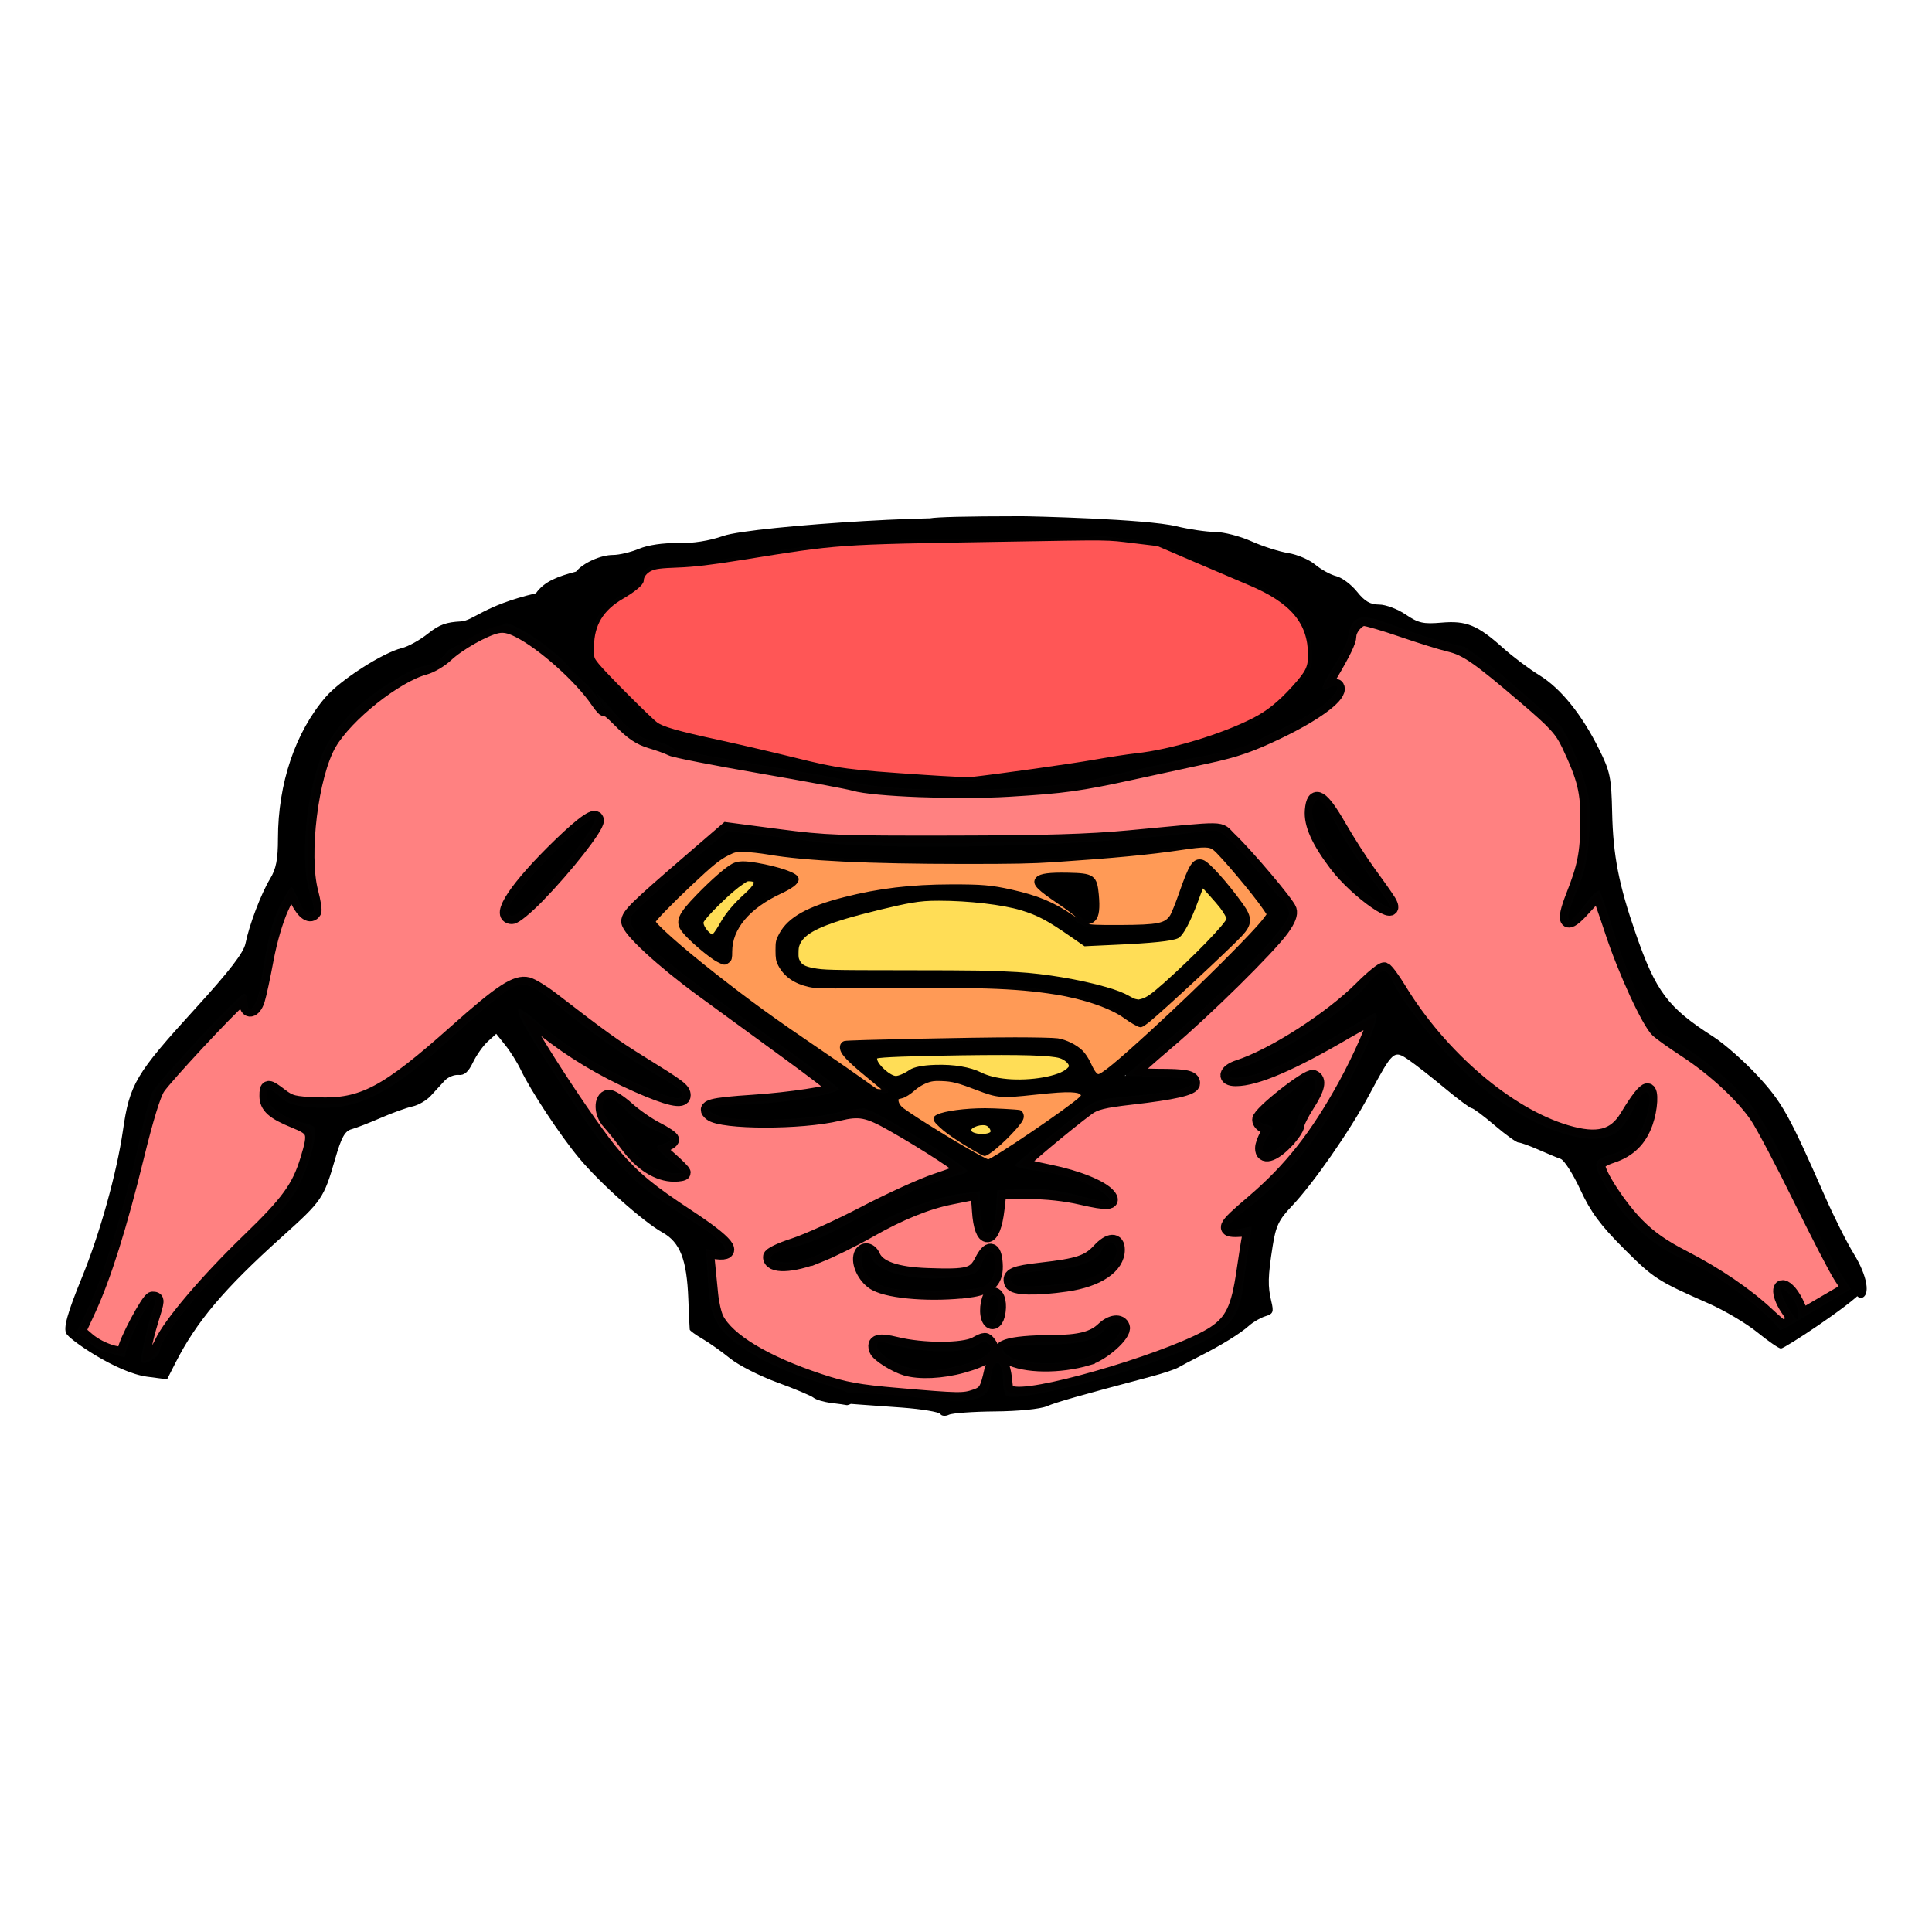 <?xml version="1.0" encoding="UTF-8" standalone="no"?>
<svg
   xmlns:dc="http://purl.org/dc/elements/1.1/"
   xmlns:cc="http://creativecommons.org/ns#"
   xmlns:rdf="http://www.w3.org/1999/02/22-rdf-syntax-ns#"
   xmlns:svg="http://www.w3.org/2000/svg"
   xmlns="http://www.w3.org/2000/svg"
   xmlns:sodipodi="http://sodipodi.sourceforge.net/DTD/sodipodi-0.dtd"
   xmlns:inkscape="http://www.inkscape.org/namespaces/inkscape"
   cursor="default"
   viewBox="0 0 256 256"
   version="1.1"
   id="svg24"
   sodipodi:docname="super_tshirt.svg"
   inkscape:version="0.92.3 (2405546, 2018-03-11)">
  <defs
     id="defs28">
    <inkscape:path-effect
       effect="bspline"
       id="path-effect873"
       is_visible="true"
       weight="33.333"
       steps="2"
       helper_size="0"
       apply_no_weight="true"
       apply_with_weight="true"
       only_selected="false" />
    <inkscape:path-effect
       effect="bspline"
       id="path-effect873-3"
       is_visible="true"
       weight="33.333"
       steps="2"
       helper_size="0"
       apply_no_weight="true"
       apply_with_weight="true"
       only_selected="false" />
  </defs>
  <sodipodi:namedview
     pagecolor="#ffffff"
     bordercolor="#666666"
     borderopacity="1"
     objecttolerance="10"
     gridtolerance="10"
     guidetolerance="10"
     inkscape:pageopacity="0"
     inkscape:pageshadow="2"
     inkscape:window-width="1920"
     inkscape:window-height="1001"
     id="namedview26"
     showgrid="false"
     inkscape:zoom="2.6074563"
     inkscape:cx="57.383735"
     inkscape:cy="143.09693"
     inkscape:window-x="-9"
     inkscape:window-y="-9"
     inkscape:window-maximized="1"
     inkscape:current-layer="svg24" />
  <path
     style="fill:#000000;stroke-width:0.506"
     d="m 124.6,187.366 c -0.168,-0.271 -2.462,-0.655 -5.1,-0.852 -2.637,-0.198 -8.945,-0.614 -9.218,-0.71 -4.289,-1.504 4.789,-1.467 11.643,-0.592 8.532,1.089 9.152,-0.22 9.354,-2.624 0.224,-2.676 1.613,-2.575 1.613,0.117 0,1.096 0.212,2.123 0.471,2.284 1.175,0.726 12.618,-1.965 20.12,-4.731 8.879,-3.274 10.62,-4.816 11.271,-9.978 0.241,-1.908 0.593,-4.436 0.783,-5.618 l 0.345,-2.149 -1.581,0.316 c -2.357,0.471 -1.97,-0.502 1.102,-2.772 3.176,-2.346 6.773,-6.246 9.6,-10.406 4.198,-6.178 8.765,-16.126 7.054,-15.365 -0.209,0.093 -2.952,1.711 -6.097,3.595 -5.134,3.077 -9.747,4.915 -12.336,4.915 -1.378,0 -1.079,-0.858 0.431,-1.237 4.655,-1.168 14.337,-7.46 17.146,-11.142 1.564,-2.051 2.588,-2.254 3.225,-0.639 1.032,2.617 6.129,9.058 10.006,12.647 7.106,6.578 16.032,10.086 19.642,7.721 0.724,-0.475 1.762,-1.868 2.305,-3.095 1.623,-3.668 3.002,-2.711 1.685,1.17 -1.06,3.125 -1.854,3.949 -4.574,4.752 -2.481,0.733 -2.539,1.129 -0.643,4.431 2.777,4.837 6.475,8.061 11.579,10.095 2.906,1.158 10.241,6.799 11.384,8.723 0.278,0.327 6.999,-4.174 10.103,-5.744 1.436,-0.726 1.512,-0.132 0.87,0.613 -1.606,1.866 -10.294,7.588 -10.796,7.599 -0.266,0.006 -1.674,-0.967 -3.13,-2.149 -1.456,-1.182 -4.353,-2.901 -6.439,-3.819 -6.813,-3.002 -7.287,-3.31 -11.297,-7.319 -3.059,-3.059 -4.366,-4.832 -5.715,-7.752 -0.962,-2.082 -2.135,-3.921 -2.606,-4.087 -0.471,-0.165 -1.812,-0.722 -2.978,-1.237 -1.166,-0.515 -2.342,-0.937 -2.613,-0.937 -0.271,0 -1.691,-1.024 -3.157,-2.275 -1.466,-1.251 -2.838,-2.275 -3.048,-2.275 -0.211,0 -1.816,-1.194 -3.566,-2.654 -1.751,-1.46 -3.906,-3.147 -4.789,-3.749 -1.962,-1.338 -2.065,-1.246 -5.22,4.634 -2.578,4.805 -7.446,11.8 -10.272,14.762 -1.708,1.79 -2.104,2.622 -2.527,5.308 -0.628,3.993 -0.659,5.303 -0.171,7.312 0.339,1.398 0.241,1.644 -0.78,1.954 -0.642,0.195 -1.623,0.762 -2.179,1.26 -1.165,1.043 -3.668,2.587 -6.572,4.055 -1.112,0.562 -2.364,1.224 -2.781,1.47 -0.417,0.247 -2.01,0.781 -3.539,1.188 -9.798,2.605 -12.571,3.395 -13.911,3.962 -0.865,0.366 -3.773,0.656 -6.817,0.68 -2.92,0.023 -5.684,0.221 -6.142,0.44 -0.46,0.22 -0.97,0.177 -1.138,-0.095 z m -14.457,-1.468 c -0.972,-0.117 -2.027,-0.429 -2.344,-0.692 -0.317,-0.263 -2.478,-1.172 -4.801,-2.02 -2.323,-0.848 -5.136,-2.28 -6.25,-3.183 -1.114,-0.903 -2.766,-2.072 -3.669,-2.597 -0.904,-0.526 -1.662,-1.077 -1.686,-1.226 -0.024,-0.149 -0.108,-1.976 -0.187,-4.062 -0.199,-5.221 -1.083,-7.499 -3.419,-8.806 -2.6,-1.456 -8.32,-6.561 -11.089,-9.899 -2.514,-3.03 -6.344,-8.831 -7.679,-11.632 -0.463,-0.971 -1.387,-2.447 -2.054,-3.28 l -1.212,-1.514 -1.116,1.008 c -0.614,0.555 -1.499,1.805 -1.966,2.778 -0.61,1.269 -1.147,1.739 -1.898,1.661 -0.576,-0.059 -1.41,0.282 -1.852,0.758 -0.442,0.477 -1.264,1.373 -1.826,1.991 -0.562,0.619 -1.653,1.258 -2.425,1.422 -0.772,0.163 -2.654,0.841 -4.184,1.506 -1.529,0.665 -3.287,1.347 -3.906,1.516 -0.885,0.241 -1.349,1.083 -2.172,3.942 -1.502,5.213 -1.713,5.522 -7.042,10.313 -7.681,6.904 -11.334,11.229 -14.126,16.72 l -1.1,2.164 -2.636,-0.344 c -4.066,-0.531 -10.479,-5.029 -10.706,-5.721 -0.098,-0.298 0.233,-0.799 1.82,0.27 0.91,0.613 2.442,2.09 3.071,2.176 1.913,0.262 2.926,1.059 2.926,0.394 0,-1.179 3.076,-7.422 3.657,-7.422 0.273,0 0.359,0.358 0.191,0.795 -0.822,2.142 -1.991,7.297 -1.717,7.571 0.469,0.469 2.42,-0.723 2.42,-1.479 0,-1.932 7.235,-10.472 13.409,-15.827 1.662,-1.441 3.74,-3.83 4.619,-5.308 1.517,-2.553 2.989,-7.624 2.461,-8.479 -0.135,-0.219 -0.952,-0.539 -1.816,-0.712 -2.15,-0.43 -4.518,-2.207 -4.518,-3.39 0,-1.263 0.421,-1.232 1.88,0.138 0.898,0.843 1.971,1.165 4.41,1.32 5.981,0.381 10.235,-1.837 18.93,-9.87 3.072,-2.838 6.276,-5.517 7.119,-5.953 1.875,-0.97 3.044,-0.48 7.079,2.964 3.14,2.68 8.741,6.558 12.781,8.85 2.761,1.566 3.382,2.243 2.528,2.752 -0.684,0.408 -7.52,-2.513 -11.775,-5.03 -2.293,-1.357 -5.251,-3.434 -6.572,-4.615 -4.246,-3.797 -4.103,-2.667 0.586,4.634 5.743,8.942 6.834,10.479 9.75,13.731 2.602,2.903 4.076,4.034 11.044,8.48 3.022,1.928 3.965,3.646 1.688,3.074 l -1.219,-0.306 0.254,4.214 c 0.209,3.474 0.49,4.563 1.598,6.2 1.676,2.475 6.776,5.353 12.72,7.177 4.834,1.484 5.989,2.135 4.953,2.792 -0.361,0.229 -0.77,0.383 -0.909,0.343 -0.139,-0.04 -1.048,-0.169 -2.02,-0.286 z m 10.351,-4.645 c -2.079,-0.499 -4.287,-2.01 -4.287,-2.933 0,-0.554 0.307,-0.664 1.138,-0.408 4.682,1.447 10.711,1.557 12.316,0.225 0.567,-0.47 0.886,-0.477 1.334,-0.029 0.946,0.946 -0.595,2.061 -3.962,2.865 -3.284,0.784 -4.261,0.826 -6.538,0.28 z m 14.925,-0.911 c -1.392,-0.256 -2.528,-1.026 -2.528,-1.714 0,-0.244 2.106,-0.444 4.68,-0.444 5.38,0 7.793,-0.549 8.814,-2.006 0.396,-0.565 1.048,-1.027 1.449,-1.027 1.178,0 0.84,1.484 -0.684,3.008 -2.041,2.041 -7.24,3.009 -11.731,2.183 z m 102.043,-6.259 c -0.561,-0.765 -1.157,-1.923 -1.324,-2.574 -0.298,-1.161 -0.284,-1.166 0.724,-0.254 0.94,0.851 1.434,2.123 1.434,2.79 0,0.703 0.092,1.301 -0.834,0.038 z M 8.795,176.699 c -0.43,-0.696 0.127,-2.71 2.041,-7.38 2.381,-5.809 4.633,-13.87 5.449,-19.5 0.897,-6.192 1.665,-7.487 9.606,-16.195 4.495,-4.929 6.386,-7.38 6.634,-8.595 0.512,-2.517 2.084,-6.65 3.266,-8.588 0.794,-1.302 1.04,-2.564 1.041,-5.337 0.004,-7.274 2.3,-14.086 6.317,-18.74 1.967,-2.279 7.579,-5.883 10.116,-6.496 0.834,-0.202 2.393,-1.068 3.463,-1.926 1.518,-1.216 2.467,-1.497 4.297,-1.598 1.756,-0.097 2.934,-2.06 9.986,-3.733 1.144,-1.623 2.99,-2.252 5.311,-2.868 0.974,-1.173 3.278,-2.209 4.914,-2.209 0.814,0 2.361,-0.369 3.438,-0.819 1.186,-0.496 3.202,-0.793 5.113,-0.752 2.02,0.043 4.196,-0.299 6.049,-0.95 3.854,-1.354 34.583,-3.295 34.378,-1.845 42.031,3.111 -12.068,1.753 -20.074,2.759 -8.109,1.019 -18.089,3.053 -20.401,2.836 -3.056,-0.288 -4.877,0.506 -4.877,2.126 0,0.368 -0.881,1.119 -1.959,1.669 -3.661,1.868 -5.148,4.635 -4.636,8.627 0.123,0.962 7.439,8.447 9.123,9.334 0.695,0.366 3.198,1.052 5.561,1.524 2.363,0.472 6.004,1.278 8.089,1.79 2.085,0.512 6.155,1.509 9.043,2.216 2.888,0.707 23.349,1.645 23.496,1.792 2.236,1.089 -16.457,1.262 -21.67,-0.476 -1.084,-0.361 -4.866,-0.951 -8.342,-1.527 -3.476,-0.576 -9.846,-1.703 -14.156,-2.505 -1.208,-1.184 -3.501,-1.073 -4.588,-1.765 -2.067,-1.314 -3.018,-2.772 -4.536,-4.421 -19.285,-20.947 -18.701,-5.557 -23.649,-4.95 -1.845,-0.003 -7.721,3.703 -10.381,6.547 -1.33,1.421 -2.853,3.568 -3.384,4.771 -2.315,5.234 -3.219,14.828 -1.78,18.905 0.396,1.122 0.585,2.174 0.421,2.339 -0.654,0.654 -1.227,0.217 -1.932,-1.471 -0.407,-0.973 -0.846,-1.769 -0.977,-1.769 -0.131,0 -0.792,1.095 -1.471,2.433 -1.137,2.243 -1.61,4.17 -2.685,10.926 -0.394,2.48 -1.66,3.889 -1.66,1.849 0,-0.579 -0.202,-1.053 -0.449,-1.053 -0.592,0 -11.362,11.554 -12.13,13.013 -0.328,0.623 -1.022,3.125 -1.542,5.561 -1.786,8.361 -4.742,18.052 -6.584,22.179 -1.859,4.165 -2.465,5.309 -3.29,4.273 z M 80.148,94.089 c 0.163,-0.163 -0.83,-1.612 -2.207,-3.221 -10.735,-9.505 -2.196,-12.346 -18.852,-4.602 11.802,-15.223 20.668,7.55 21.059,7.824 z M 130.869,173.424 c 0,-1.306 0.221,-1.812 0.79,-1.812 0.584,0 0.749,0.419 0.632,1.604 -0.229,2.318 -1.422,2.492 -1.422,0.207 z m 111.854,-6.722 c -1.706,-2.999 -4.043,-7.614 -5.194,-10.256 -3.681,-8.451 -5.968,-11.547 -11.751,-15.909 -2.329,-1.756 -4.672,-3.275 -5.208,-3.374 -1.316,-0.244 -4.811,-7.352 -6.786,-13.799 -0.846,-2.763 -1.668,-5.152 -1.825,-5.308 -0.158,-0.157 -0.734,0.284 -1.281,0.979 -2.408,3.059 -2.633,3.265 -2.853,2.604 -0.119,-0.358 0.391,-2.005 1.134,-3.661 0.996,-2.219 1.425,-4.171 1.631,-7.423 0.246,-3.874 0.119,-4.891 -1.045,-8.341 -0.729,-2.161 -1.929,-4.841 -2.666,-5.956 -5.479,-4.622 -7.891,-7.235 -12.814,-10.557 -10.624,-2.159 -14.484,-6.74 -15.434,-1.424 -0.121,2.095 -5.194,8.22 -2.722,6.928 1.689,-0.904 1.777,-0.096 0.173,1.581 -0.814,0.851 -3.186,2.336 -5.272,3.3 -2.085,0.964 -4.403,2.09 -5.151,2.503 -0.748,0.413 -3.933,1.205 -7.078,1.761 -3.145,0.556 -9.084,1.838 -13.197,2.85 -5.288,1.3 -20.148,1.73 -20.529,1.349 -0.918,-0.918 14.176,-2.186 19.245,-3.232 2.595,-0.535 5.287,-0.974 5.982,-0.974 2.494,-3.1e-4 8.93,-1.672 13.397,-3.48 3.82,-1.546 5.016,-2.327 7.457,-4.867 2.417,-2.515 2.906,-3.325 2.904,-4.803 -0.008,-5.018 -2.351,-7.807 -8.679,-10.334 -2.037,-0.814 -4.842,-1.983 -6.232,-2.598 -1.39,-0.616 -3.722,-1.627 -5.182,-2.248 -0.845,-0.359 -4.865,-0.522 -8.841,-1.178 -4.769,-0.786 -40.275,-2.412 -9.537,-2.434 1.145,-8.41e-4 16.484,0.357 20.527,1.333 1.668,0.403 3.973,0.741 5.121,0.75 1.148,0.01 3.309,0.566 4.803,1.237 1.493,0.67 3.69,1.374 4.881,1.564 1.191,0.19 2.799,0.878 3.573,1.529 0.774,0.651 2.03,1.34 2.791,1.531 0.761,0.191 1.997,1.116 2.747,2.055 1.023,1.282 1.755,1.708 2.935,1.708 0.865,8e-6 2.447,0.593 3.515,1.318 1.675,1.137 2.328,1.285 4.747,1.076 3.295,-0.285 4.776,0.326 8.159,3.36 1.276,1.145 3.432,2.765 4.79,3.599 2.852,1.752 5.628,5.189 7.931,9.822 1.462,2.939 1.627,3.742 1.729,8.404 0.124,5.664 0.879,9.54 3.111,15.983 2.678,7.73 4.261,9.838 10.275,13.685 1.492,0.954 4.16,3.309 5.93,5.232 3.226,3.507 4.125,5.12 8.89,15.96 1.18,2.684 2.89,6.09 3.8,7.569 1.823,2.962 2.27,5.614 0.991,5.878 -0.543,0.112 -1.752,-1.532 -3.89,-5.29 z m -125.179,3.885 c -2.114,-0.633 -3.358,-1.968 -3.358,-3.603 0,-1.655 0.79,-1.921 1.264,-0.427 0.634,1.999 5.381,3.236 10.486,2.733 3.433,-0.338 3.547,-0.395 4.265,-2.113 0.892,-2.134 1.833,-1.574 1.59,0.946 -0.116,1.208 -0.527,1.879 -1.427,2.332 -1.44,0.725 -10.529,0.818 -12.82,0.131 z m 16.991,-0.29 c -0.348,-0.157 -0.632,-0.575 -0.632,-0.929 0,-0.44 1.238,-0.739 3.918,-0.944 5.047,-0.386 7.467,-1.186 8.155,-2.695 0.627,-1.376 1.472,-1.551 1.915,-0.396 0.459,1.195 -1.397,3.327 -3.541,4.069 -2.103,0.728 -8.827,1.341 -9.815,0.895 z m -31.374,-3.11 c -1.987,-0.345 -0.916,-1.361 2.065,-1.958 1.758,-0.352 4.636,-1.615 7.544,-3.311 5.024,-2.93 9.863,-5.079 13.549,-6.016 2.162,-0.55 2.225,-0.615 1.264,-1.322 -3.576,-2.628 -12.245,-7.739 -13.113,-7.732 -0.573,0.005 -2.635,0.357 -4.581,0.784 -3.987,0.873 -12.559,1.018 -14.588,0.247 -2.564,-0.975 -1.425,-1.545 3.086,-1.544 4.47,3.9e-4 12.765,-1.328 12.765,-2.043 0,-0.213 -4.721,-3.744 -10.49,-7.846 -14.631,-10.402 -17.941,-13.35 -16.957,-15.108 0.221,-0.394 3.165,-3.079 6.544,-5.965 l 6.143,-5.248 3.21,0.363 c 1.765,0.2 5.485,0.665 8.265,1.033 10.112,1.34 38.367,0.579 51.607,-1.389 1.969,-0.293 2.17,-0.193 4.456,2.222 1.317,1.391 2.938,3.266 3.603,4.168 0.665,0.901 1.674,2.072 2.242,2.602 0.568,0.529 1.033,1.399 1.033,1.933 0,1.7 -8.585,10.545 -17.076,17.594 l -4.69,3.894 4.599,0.146 c 3.27,0.104 4.542,0.319 4.4,0.745 -0.26,0.779 -2.572,1.282 -8.32,1.812 -4.405,0.406 -4.784,0.536 -7.003,2.402 -1.29,1.085 -3.631,2.964 -5.201,4.175 -1.571,1.211 -2.921,2.373 -3,2.582 -0.08,0.209 1.172,0.531 2.781,0.716 3.584,0.411 7.058,1.532 8.732,2.818 1.926,1.48 1.053,1.625 -3.003,0.501 -2.523,-0.699 -4.842,-0.978 -7.295,-0.878 l -3.597,0.147 -0.157,2.528 c -0.276,4.456 -2.095,4.291 -2.111,-0.192 l -0.008,-2.214 -2.581,0.342 c -3.127,0.415 -8.637,2.427 -11.11,4.057 -2.891,1.906 -8.672,4.661 -10.323,4.921 -0.834,0.131 -2.042,0.147 -2.683,0.035 z m 34.265,-17.386 c 3.345,-2.264 6.083,-4.319 6.083,-4.566 0,-0.879 -1.473,-0.984 -6.293,-0.446 -4.726,0.527 -4.99,0.502 -8.198,-0.782 -3.751,-1.5 -6.177,-1.414 -7.985,0.285 -0.604,0.567 -1.367,1.031 -1.697,1.031 -0.688,0 -0.756,0.487 -0.193,1.374 0.404,0.635 11.191,7.214 11.837,7.218 0.2,0.002 3.1,-1.85 6.446,-4.114 z m -10.531,1.049 c -1.741,-1.131 -3.076,-2.325 -2.967,-2.654 0.232,-0.7 5.032,-1.309 8.392,-1.066 1.287,0.093 2.511,0.18 2.72,0.192 0.209,0.012 0.379,0.335 0.379,0.716 0,0.721 -4.212,4.867 -4.944,4.867 -0.229,0 -1.84,-0.925 -3.581,-2.056 z m 4.48,-0.947 c 0,-0.262 -0.23,-0.618 -0.51,-0.791 -0.715,-0.442 -2.6,0.227 -2.248,0.798 0.38,0.615 2.758,0.609 2.758,-0.007 z m -13.65,-5.264 c 0,-0.098 -1.365,-1.251 -3.033,-2.561 -3.019,-2.372 -3.834,-3.828 -2.149,-3.838 0.487,-0.003 6.914,-0.136 14.282,-0.296 12.597,-0.273 13.503,-0.232 15.167,0.686 1.135,0.626 1.943,1.548 2.253,2.571 0.308,1.015 0.813,1.595 1.389,1.595 1.387,0 22.647,-20.321 22.647,-21.647 0,-0.53 -5.632,-7.476 -7.084,-8.738 -0.745,-0.647 -1.422,-0.725 -3.37,-0.387 -4.399,0.764 -11.393,1.42 -20.385,1.913 -9.397,0.514 -29.905,-0.055 -34.85,-0.967 -5.719,-1.055 -5.914,-0.985 -11.317,4.086 -2.692,2.526 -4.894,4.786 -4.894,5.023 0,1.034 11.886,10.502 19.977,15.913 4.862,3.251 8.967,6.118 9.122,6.37 0.264,0.427 2.246,0.673 2.246,0.28 z m 31.792,-9.846 c -4.545,-3.482 -14.385,-4.81 -31.792,-4.29 -8.324,0.249 -10.153,0.17 -11.753,-0.506 -3.705,-1.565 -3.895,-5.918 -0.36,-8.257 5.281,-3.495 20.513,-5.355 28.36,-3.464 4.055,0.977 5.918,1.786 8.321,3.612 1.386,1.054 2.076,1.183 6.067,1.139 6.787,-0.076 6.822,-0.095 8.263,-4.512 1.825,-5.595 2.128,-5.608 6.382,-0.27 3.078,3.862 3.078,3.866 -0.385,7.143 -7.191,6.807 -11.101,10.327 -11.473,10.327 -0.233,0 -0.966,-0.416 -1.629,-0.924 z m 4.036,-3.688 c 4.072,-3.5 9.167,-8.705 9.167,-9.364 0,-0.385 -0.768,-1.538 -1.706,-2.562 l -1.706,-1.862 -1.151,3.156 c -0.633,1.736 -1.593,3.393 -2.135,3.682 -0.541,0.29 -3.521,0.638 -6.623,0.775 l -5.639,0.248 -2.99,-2.072 c -3.682,-2.552 -6.662,-3.421 -13.188,-3.846 -4.255,-0.277 -5.816,-0.15 -9.858,0.804 -9.556,2.254 -12.133,3.551 -12.133,6.107 0,2.544 1.045,2.736 13.909,2.564 6.399,-0.086 14.134,0.096 17.189,0.403 5.252,0.528 11.211,1.93 12.885,3.031 1.239,0.815 2.041,0.6 3.978,-1.064 z m -60.417,-5.538 c -3.863,-3.31 -3.86,-3.398 0.246,-7.504 2.399,-2.399 3.961,-3.573 4.735,-3.558 2.318,0.044 7.152,1.285 7.352,1.887 0.116,0.348 -0.753,1.03 -1.988,1.559 -4.256,1.825 -7.054,5.059 -6.841,7.91 0.157,2.113 -0.786,2.034 -3.504,-0.295 z m 2.59,-3.301 c 0.54,-1.003 1.841,-2.559 2.892,-3.458 1.845,-1.579 2.014,-2.303 0.539,-2.303 -0.866,0 -6.205,4.978 -6.205,5.786 0,0.606 0.996,1.797 1.503,1.797 0.159,0 0.731,-0.82 1.271,-1.823 z m 47.521,-0.719 c -0.196,-0.317 -1.582,-1.36 -3.08,-2.319 -3.834,-2.452 -3.634,-3.229 0.83,-3.229 3.978,0 4.18,0.178 4.245,3.742 0.027,1.513 -0.18,2.084 -0.801,2.21 -0.461,0.093 -0.998,-0.089 -1.193,-0.406 z m -3.571,21.077 c 2.38,-0.718 2.789,-1.548 1.209,-2.45 -0.891,-0.508 -3.91,-0.638 -12.704,-0.549 -6.344,0.065 -11.765,0.259 -12.045,0.433 -0.673,0.416 1.517,2.741 2.561,2.72 0.438,-0.009 1.238,-0.35 1.778,-0.758 1.496,-1.131 7.192,-0.986 9.391,0.24 2.041,1.138 6.677,1.31 9.81,0.364 z m -53.657,11.814 c -0.894,-0.545 -2.172,-1.852 -2.841,-2.905 -0.669,-1.053 -1.701,-2.348 -2.293,-2.877 -1.239,-1.108 -1.416,-2.73 -0.342,-3.142 0.441,-0.169 1.355,0.425 2.288,1.488 0.855,0.973 2.571,2.188 3.814,2.699 2.544,1.046 2.77,1.425 1.126,1.895 -1.092,0.312 -1.059,0.395 0.843,2.081 l 1.98,1.756 -1.475,-0.002 c -0.811,-0.001 -2.206,-0.448 -3.1,-0.993 z m 81.251,-2.179 c 0,-0.355 0.365,-1.167 0.811,-1.803 0.764,-1.091 0.75,-1.173 -0.253,-1.435 -1.548,-0.405 -1.324,-0.943 1.085,-2.605 1.182,-0.815 2.582,-1.964 3.112,-2.552 2.241,-2.489 3.249,-0.226 1.059,2.377 -0.695,0.826 -1.264,1.954 -1.264,2.507 0,1.113 -2.847,4.158 -3.888,4.158 -0.364,0 -0.662,-0.291 -0.662,-0.646 z M 67.487,121.207 c -0.551,-0.551 -0.374,-0.914 1.829,-3.747 2.792,-3.59 9.479,-9.887 9.479,-8.927 0,0.962 -2.411,4.308 -6.215,8.624 -3.062,3.475 -4.514,4.63 -5.094,4.05 z m 114.569,-2.09 c -4.679,-3.097 -9.037,-9.849 -8.038,-12.452 0.547,-1.424 1.313,-0.802 2.912,2.365 0.872,1.728 2.936,4.937 4.587,7.132 1.651,2.195 2.921,4.072 2.823,4.17 -0.098,0.098 -1.126,-0.449 -2.283,-1.215 z"
     id="path840"
     inkscape:connector-curvature="0"
     sodipodi:nodetypes="ccsscscsscccssccsccccccccsccsssccscccssscccccccsscscccccscscscscsccccccccsccssccscscssccsccccscccccccccsscccsccccscscccccccsscscccccssccsscccsssssccssscssscssssccssscsscscccscsssssscccccccssccsccccccccccccccssscsssccsscssscccccssssccscscccsccccsccccscccccscccsccccccsssscscscscsccccccccccccccccccccccccccscccccccssccscccsccsccssccsccsscscccsccccscsccsccsccccccsccccssccccsscssssccsccccccccccccscsccccccccsccscssssccsccccscccc" />
  <path
     style="opacity:0.99;fill:#ff8080;fill-opacity:1;fill-rule:nonzero;stroke:#000000;stroke-width:1.919;stroke-miterlimit:4;stroke-dasharray:none;stroke-opacity:1;paint-order:stroke fill markers"
     d="m 118.94,184.868 c -5.252,-0.457 -7.012,-0.777 -10.355,-1.884 -7.225,-2.392 -12.152,-5.356 -13.62,-8.197 -0.305,-0.59 -0.651,-2.081 -0.768,-3.312 -0.117,-1.231 -0.294,-3.024 -0.394,-3.983 l -0.181,-1.745 1.345,0.157 c 2.674,0.312 1.425,-1.238 -3.737,-4.64 -5.227,-3.445 -7.134,-5.015 -9.822,-8.086 -3.226,-3.686 -12.749,-18.353 -12.245,-18.858 0.095,-0.095 1.454,0.852 3.019,2.106 3.544,2.839 7.686,5.326 12.227,7.342 4.137,1.836 6.15,2.287 6.15,1.376 0,-0.717 -0.49,-1.089 -5.6,-4.253 -3.547,-2.196 -5.202,-3.385 -11.79,-8.47 -1.233,-0.952 -2.687,-1.842 -3.233,-1.979 -1.54,-0.386 -3.551,0.932 -9.483,6.22 -9.282,8.273 -12.408,9.92 -18.4,9.695 -3.078,-0.116 -3.612,-0.246 -4.839,-1.185 -1.721,-1.317 -1.881,-1.313 -1.881,0.036 0,1.384 0.895,2.187 3.706,3.326 2.67,1.082 2.808,1.493 1.709,5.099 -1.137,3.733 -2.555,5.69 -7.767,10.721 -5.514,5.323 -10.412,11.077 -11.562,13.583 -0.457,0.996 -1.231,1.983 -1.736,2.213 -0.9,0.41 -0.908,0.396 -0.639,-1.223 0.15,-0.901 0.595,-2.673 0.989,-3.939 0.868,-2.786 0.873,-2.876 0.162,-2.876 -0.519,0 -3.654,5.902 -3.654,6.88 0,0.948 -3.207,-0.008 -4.894,-1.458 l -1.251,-1.075 1.385,-2.998 c 1.975,-4.275 4.112,-11.072 6.331,-20.141 1.253,-5.119 2.239,-8.33 2.826,-9.204 0.995,-1.481 9.384,-10.498 10.811,-11.621 0.894,-0.703 0.899,-0.701 0.899,0.279 0,1.418 1.01,1.242 1.486,-0.26 0.217,-0.686 0.743,-3.119 1.168,-5.409 0.461,-2.479 1.273,-5.245 2.008,-6.841 l 1.235,-2.678 0.894,1.759 c 0.827,1.626 1.707,2.209 2.18,1.443 0.108,-0.174 -0.075,-1.339 -0.405,-2.589 -1.299,-4.913 0.011,-15.53 2.429,-19.689 2.206,-3.794 8.769,-9.015 12.647,-10.059 0.813,-0.219 2.082,-0.968 2.821,-1.665 1.6,-1.511 5.081,-3.477 6.776,-3.829 0.873,-0.181 1.683,-0.015 2.876,0.59 3.268,1.656 8.245,6.109 10.437,9.339 0.552,0.814 1.004,1.275 1.004,1.025 0,-0.25 0.919,0.487 2.042,1.637 1.523,1.56 2.539,2.239 3.997,2.672 1.075,0.319 2.298,0.764 2.717,0.988 0.419,0.224 5.74,1.268 11.823,2.318 6.084,1.051 11.665,2.09 12.403,2.31 2.573,0.767 13.677,1.188 20.495,0.777 7.286,-0.439 9.329,-0.722 16.48,-2.28 2.761,-0.601 7.176,-1.559 9.813,-2.127 3.778,-0.815 5.788,-1.513 9.486,-3.296 4.632,-2.233 7.772,-4.502 7.772,-5.616 0,-0.426 -0.257,-0.508 -1.007,-0.32 l -1.007,0.253 1.088,-1.841 c 1.709,-2.891 2.459,-4.446 2.459,-5.097 0,-0.979 1.135,-2.305 1.973,-2.305 0.428,0 2.705,0.664 5.06,1.476 2.355,0.812 5.175,1.689 6.268,1.949 2.247,0.535 3.826,1.634 10.235,7.121 3.789,3.244 4.647,4.19 5.566,6.136 2.115,4.477 2.541,6.247 2.497,10.355 -0.044,4.069 -0.39,5.81 -1.93,9.721 -1.426,3.619 -0.906,4.21 1.408,1.604 1.025,-1.154 1.935,-2.017 2.024,-1.918 0.088,0.1 0.89,2.386 1.782,5.08 1.721,5.2 4.817,11.912 6.011,13.031 0.395,0.37 2.08,1.564 3.745,2.653 3.779,2.473 7.551,5.975 9.42,8.743 0.787,1.167 3.34,6.004 5.673,10.75 2.333,4.746 4.743,9.406 5.357,10.355 l 1.116,1.726 -3.092,1.809 -3.092,1.809 -0.515,-1.233 c -0.283,-0.678 -0.784,-1.535 -1.114,-1.905 -1.495,-1.674 -1.712,0.072 -0.272,2.193 0.926,1.365 0.941,1.464 0.288,1.959 -0.378,0.287 -0.784,0.527 -0.901,0.534 -0.117,0.007 -1.067,-0.787 -2.109,-1.763 -2.786,-2.609 -6.76,-5.31 -11.092,-7.539 -2.766,-1.423 -4.468,-2.615 -6.136,-4.299 -2.325,-2.345 -5.186,-6.715 -5.186,-7.92 0,-0.435 0.611,-0.852 1.856,-1.265 2.242,-0.745 3.667,-2.148 4.457,-4.389 0.654,-1.854 0.787,-4.261 0.234,-4.261 -0.409,0 -1.34,1.19 -2.712,3.468 -1.627,2.701 -3.923,3.284 -8.079,2.049 -7.739,-2.298 -16.644,-9.916 -22.117,-18.919 -0.826,-1.359 -1.7,-2.537 -1.942,-2.617 -0.242,-0.081 -1.615,1.031 -3.051,2.471 -4.047,4.058 -11.693,8.964 -16.298,10.456 -1.713,0.555 -1.943,1.557 -0.357,1.557 2.665,0 7.403,-2.033 14.643,-6.282 2.004,-1.176 3.697,-1.98 3.764,-1.786 0.18,0.526 -1.878,5.239 -3.878,8.882 -3.752,6.833 -7.255,11.271 -12.254,15.525 -4.053,3.448 -4.184,3.805 -1.327,3.615 0.936,-0.062 1.044,0.041 0.866,0.822 -0.112,0.491 -0.459,2.659 -0.771,4.818 -0.693,4.797 -1.529,6.54 -3.886,8.101 -4.579,3.033 -22.256,8.43 -26.326,8.038 -1.078,-0.104 -1.264,-0.279 -1.355,-1.271 -0.191,-2.088 -0.477,-2.876 -1.045,-2.876 -0.308,0 -0.665,0.475 -0.793,1.055 -0.568,2.577 -0.815,2.978 -2.112,3.43 -1.576,0.549 -2.206,0.539 -10.326,-0.168 z m 8.588,-3.895 c 3.157,-0.875 4.335,-1.827 3.566,-2.88 -0.496,-0.678 -0.554,-0.678 -1.827,0.007 -1.618,0.87 -6.985,0.873 -10.514,0.006 -2.337,-0.574 -3.052,-0.363 -2.616,0.773 0.238,0.621 2.44,2.013 3.863,2.441 1.814,0.546 4.804,0.409 7.528,-0.347 z m 16.593,-0.994 c 2.031,-0.603 4.941,-3.214 4.628,-4.153 -0.286,-0.859 -1.509,-0.712 -2.575,0.31 -1.289,1.234 -3.133,1.708 -6.716,1.725 -5.921,0.028 -8.093,0.763 -5.849,1.981 2.182,1.183 6.787,1.244 10.512,0.138 z m -11.925,-5.717 c 0.346,-1.379 0.05,-2.724 -0.6,-2.724 -0.6,0 -1.01,2.074 -0.614,3.105 0.321,0.836 0.959,0.636 1.214,-0.381 z m -3.9,-3.262 c 2.814,-0.35 3.779,-1.32 3.607,-3.621 -0.154,-2.057 -0.861,-2.171 -1.819,-0.294 -0.955,1.872 -1.783,2.091 -7.182,1.901 -4.173,-0.147 -6.536,-0.978 -7.221,-2.54 -0.442,-1.007 -1.463,-0.98 -1.66,0.044 -0.227,1.181 0.749,2.942 2.001,3.61 2.019,1.077 7.577,1.484 12.274,0.899 z m 13.001,-0.813 c 4.16,-0.601 6.79,-2.381 6.79,-4.592 0,-1.399 -1.105,-1.351 -2.439,0.105 -1.42,1.55 -2.77,1.999 -7.695,2.555 -3.581,0.405 -4.31,0.725 -3.927,1.723 0.274,0.715 3.194,0.799 7.271,0.209 z m -32.776,-3.848 c 1.617,-0.644 4.638,-2.138 6.713,-3.32 4.018,-2.288 7.613,-3.745 10.775,-4.366 1.069,-0.21 2.312,-0.459 2.762,-0.552 0.757,-0.157 0.83,0.016 0.977,2.318 0.28,4.399 1.888,4.264 2.394,-0.201 l 0.26,-2.295 h 3.801 c 2.455,0 4.972,0.273 7.107,0.771 3.437,0.801 4.397,0.732 3.574,-0.26 -0.922,-1.111 -4.117,-2.403 -7.803,-3.156 -2.053,-0.419 -3.809,-0.839 -3.903,-0.933 -0.157,-0.157 6.127,-5.433 8.948,-7.513 0.973,-0.717 2.121,-1 5.753,-1.414 5.622,-0.641 8.181,-1.228 8.181,-1.874 0,-0.769 -0.933,-0.962 -4.666,-0.962 -1.929,0 -3.396,-0.155 -3.324,-0.351 0.07,-0.193 2.113,-2.033 4.538,-4.089 5.158,-4.371 13.556,-12.656 15.292,-15.088 0.84,-1.177 1.133,-1.936 0.96,-2.483 -0.266,-0.839 -5.658,-7.218 -7.941,-9.395 -1.552,-1.48 0.136,-1.456 -13.296,-0.195 -5.347,0.502 -11.11,0.674 -23.394,0.697 -14.987,0.029 -16.848,-0.041 -23.112,-0.864 l -6.812,-0.895 -5.077,4.377 c -6.932,5.977 -7.953,6.979 -7.953,7.809 0,1.029 4.482,5.173 9.801,9.062 2.52,1.843 7.57,5.527 11.222,8.188 3.653,2.661 6.568,4.911 6.479,5 -0.486,0.486 -6.151,1.344 -10.974,1.662 -5.619,0.37 -6.674,0.658 -5.621,1.532 1.437,1.192 12.007,1.208 16.897,0.025 2.82,-0.682 3.91,-0.47 7.204,1.397 4.586,2.601 9.6,5.89 9.354,6.137 -0.117,0.117 -1.734,0.723 -3.592,1.345 -1.858,0.622 -6.14,2.572 -9.515,4.333 -3.375,1.761 -7.56,3.662 -9.3,4.225 -1.882,0.609 -3.164,1.232 -3.164,1.538 0,1.32 2.849,1.227 6.456,-0.209 z M 90.559,155.383 c 0,-0.132 -0.8,-0.944 -1.778,-1.804 l -1.778,-1.565 1.011,-0.337 c 0.556,-0.185 1.011,-0.492 1.011,-0.682 0,-0.19 -0.906,-0.803 -2.013,-1.364 -1.107,-0.56 -2.86,-1.779 -3.895,-2.708 -1.035,-0.929 -2.157,-1.637 -2.493,-1.573 -1.029,0.195 -0.987,2.171 0.07,3.317 0.513,0.556 1.66,1.991 2.548,3.188 1.76,2.374 4.005,3.766 6.071,3.767 0.686,1.7e-4 1.246,-0.107 1.246,-0.239 z m 79.772,-4.026 c 0.844,-0.869 1.534,-1.867 1.534,-2.218 0,-0.351 0.604,-1.575 1.342,-2.721 1.429,-2.219 1.676,-3.348 0.806,-3.682 -0.714,-0.274 -7.134,4.791 -7.134,5.628 0,0.357 0.371,0.746 0.825,0.865 0.789,0.206 0.798,0.257 0.192,1.182 -0.348,0.531 -0.633,1.317 -0.633,1.747 0,1.29 1.393,0.927 3.069,-0.8 z M 71.231,118.709 c 3.727,-3.832 7.823,-9.049 7.823,-9.965 0,-0.958 -1.624,0.13 -4.847,3.248 -5.696,5.511 -8.366,9.497 -6.361,9.497 0.374,0 1.898,-1.251 3.385,-2.78 z m 112.705,0.575 c -0.37,-0.58 -1.519,-2.207 -2.553,-3.616 -1.034,-1.409 -2.805,-4.17 -3.936,-6.136 -2.319,-4.032 -3.382,-4.667 -3.591,-2.147 -0.151,1.82 0.84,4.033 3.206,7.161 2.776,3.67 8.877,7.876 6.874,4.739 z"
     id="path842"
     inkscape:connector-curvature="0" />
  <path
     style="opacity:0.99;fill:#ff5555;fill-opacity:1;fill-rule:nonzero;stroke:#000000;stroke-width:0.768;stroke-miterlimit:4;stroke-dasharray:none;stroke-opacity:1;paint-order:stroke fill markers"
     d="m 122.6,103.067 c -10.481,-0.701 -11.376,-0.82 -17.359,-2.298 -2.969,-0.733 -7.44,-1.776 -9.935,-2.317 -5.633,-1.221 -7.605,-1.786 -8.466,-2.423 -0.898,-0.665 -6.831,-6.612 -7.782,-7.801 -0.75,-0.937 -0.753,-0.948 -0.733,-2.589 0.036,-2.966 1.298,-5.045 4.029,-6.635 1.523,-0.886 2.567,-1.748 2.567,-2.118 0,-0.609 0.497,-1.255 1.228,-1.597 0.622,-0.291 1.386,-0.389 3.662,-0.471 2.088,-0.075 4.374,-0.345 8.341,-0.984 13.122,-2.112 12.381,-2.06 34.229,-2.427 15.422,-0.259 14.047,-0.274 17.929,0.194 l 3.164,0.381 5.082,2.18 c 2.795,1.199 5.966,2.552 7.048,3.006 5.723,2.405 8.101,5.238 8.101,9.652 0,1.65 -0.335,2.334 -2.111,4.309 -1.885,2.096 -3.462,3.375 -5.361,4.347 -4.286,2.194 -11.027,4.228 -15.659,4.723 -1.041,0.111 -3.576,0.5 -5.632,0.864 -2.971,0.526 -12.647,1.884 -16.299,2.289 -0.369,0.041 -3.087,-0.087 -6.04,-0.285 z"
     id="path844"
     inkscape:connector-curvature="0" />
  <path
     style="opacity:0.99;fill:#ff9955;fill-opacity:1;fill-rule:nonzero;stroke:#000000;stroke-width:0.704;stroke-miterlimit:4;stroke-dasharray:none;stroke-opacity:1;paint-order:stroke fill markers"
     d="m 116.054,144.603 c -0.115,-0.051 -0.969,-0.646 -1.898,-1.322 -0.929,-0.676 -3.52,-2.472 -5.758,-3.99 -6.019,-4.084 -9.1,-6.317 -13.831,-10.026 -4.433,-3.476 -8.068,-6.7 -8.068,-7.157 0,-0.242 2.285,-2.599 4.97,-5.126 2.752,-2.591 3.726,-3.378 4.903,-3.961 0.928,-0.46 1.07,-0.491 2.237,-0.483 0.685,0.004 2.161,0.165 3.28,0.356 4.838,0.827 13.154,1.225 25.763,1.232 6.61,0.004 9.16,-0.046 11.932,-0.233 8.013,-0.539 12.648,-0.98 16.881,-1.607 3.152,-0.467 3.84,-0.456 4.531,0.071 0.921,0.703 5.389,6.011 6.692,7.951 l 0.568,0.845 -0.437,0.608 c -1.299,1.809 -8.693,9.178 -15.082,15.032 -4.619,4.232 -6.637,5.887 -7.176,5.887 -0.424,0 -0.786,-0.447 -1.335,-1.646 -0.289,-0.632 -0.697,-1.252 -1.048,-1.592 -0.728,-0.706 -2.004,-1.337 -3.051,-1.509 -0.447,-0.073 -2.98,-0.132 -5.627,-0.131 -5.646,0.002 -22.222,0.354 -22.546,0.478 -0.338,0.13 -0.407,0.542 -0.168,1.004 0.319,0.616 1.391,1.634 3.77,3.578 1.172,0.958 2.131,1.767 2.131,1.797 0,0.091 -1.409,0.042 -1.632,-0.057 z m 36.034,-9.472 c 1.821,-1.47 10.658,-9.684 12.202,-11.341 1.296,-1.391 1.316,-2.133 0.104,-3.822 -2.026,-2.823 -4.468,-5.536 -5.136,-5.704 -0.948,-0.238 -1.38,0.427 -2.655,4.082 -0.509,1.461 -1.085,2.886 -1.279,3.166 -0.821,1.185 -1.809,1.386 -6.914,1.407 -3.094,0.013 -3.924,-0.023 -4.425,-0.192 -0.34,-0.114 -1.296,-0.67 -2.124,-1.236 -2.413,-1.645 -4.498,-2.508 -7.902,-3.267 -2.637,-0.588 -3.873,-0.695 -7.932,-0.686 -5.296,0.012 -9.548,0.519 -14.102,1.683 -4.778,1.221 -7.239,2.588 -8.35,4.637 -0.43,0.793 -0.463,0.943 -0.463,2.075 0,1.014 0.054,1.324 0.316,1.831 0.712,1.372 1.983,2.259 3.823,2.668 0.873,0.194 1.723,0.217 6.165,0.168 16.1,-0.176 21.083,-0.021 26.444,0.823 3.813,0.6 7.448,1.852 9.296,3.2 0.783,0.571 1.768,1.137 1.983,1.139 0.09,9.5e-4 0.517,-0.284 0.949,-0.632 z M 96.368,127.283 c 0.265,-0.186 0.301,-0.332 0.301,-1.206 0,-3.132 2.389,-5.993 6.666,-7.984 1.417,-0.659 2.147,-1.204 2.147,-1.602 0,-0.496 -2.363,-1.317 -5.204,-1.807 -1.633,-0.282 -2.423,-0.265 -3.069,0.065 -0.833,0.425 -2.749,2.099 -4.66,4.072 -2.403,2.48 -2.749,3.279 -1.911,4.408 0.76,1.022 3.547,3.407 4.59,3.926 0.804,0.401 0.758,0.395 1.14,0.128 z m 48.499,-5.533 c 0.427,-0.427 0.546,-1.437 0.377,-3.204 -0.22,-2.309 -0.484,-2.49 -3.719,-2.554 -2.444,-0.049 -3.595,0.1 -3.969,0.514 -0.478,0.528 0.088,1.101 3.093,3.127 0.809,0.545 1.785,1.277 2.169,1.627 1.01,0.918 1.503,1.036 2.048,0.491 z"
     id="path850"
     inkscape:connector-curvature="0" />
  <path
     style="opacity:0.99;fill:#ff9955;fill-opacity:1;fill-rule:nonzero;stroke:#000000;stroke-width:0.448;stroke-miterlimit:4;stroke-dasharray:none;stroke-opacity:1;paint-order:stroke fill markers"
     d="m 130.046,153.45 c -2.536,-1.341 -8.694,-5.119 -10.419,-6.394 -0.51,-0.377 -0.801,-0.846 -0.801,-1.292 0,-0.287 0.035,-0.312 0.644,-0.454 0.395,-0.092 1.024,-0.495 1.695,-1.085 0.58,-0.511 1.503,-0.985 2.203,-1.132 0.385,-0.081 0.738,-0.098 1.458,-0.07 1.415,0.055 2.099,0.231 4.644,1.2 2.796,1.064 3.152,1.092 7.661,0.609 2.563,-0.275 3.902,-0.364 4.78,-0.32 0.797,0.04 1.133,0.122 1.366,0.333 0.256,0.231 0.242,0.372 -0.067,0.673 -1.354,1.322 -11.676,8.332 -12.263,8.327 -0.085,-6.2e-4 -0.49,-0.179 -0.901,-0.395 z m 0.881,-0.725 c 1.047,-0.63 3.487,-3.006 4.254,-4.143 0.281,-0.416 0.324,-0.71 0.151,-1.043 -0.057,-0.109 -0.171,-0.214 -0.254,-0.232 -0.391,-0.084 -3.346,-0.241 -4.539,-0.241 -2.616,0 -5.339,0.36 -6.29,0.832 -0.461,0.229 -0.452,0.415 0.046,0.94 0.529,0.556 1.173,1.077 2.192,1.771 1.356,0.924 3.783,2.352 4.003,2.356 0.021,3.4e-4 0.217,-0.107 0.437,-0.24 z"
     id="path852"
     inkscape:connector-curvature="0" />
  <path
     style="opacity:0.99;fill:#ffdd55;fill-opacity:1;fill-rule:nonzero;stroke:#000000;stroke-width:0.33;stroke-miterlimit:4;stroke-dasharray:none;stroke-opacity:1;paint-order:stroke fill markers"
     d="m 150.724,132.592 c -0.037,-0.013 -0.175,-0.041 -0.305,-0.062 -0.131,-0.022 -0.497,-0.192 -0.814,-0.379 -0.709,-0.419 -1.664,-0.793 -3.035,-1.19 -3.429,-0.993 -8.129,-1.787 -11.813,-1.994 -3.68,-0.207 -5.259,-0.233 -14.712,-0.242 -10.185,-0.009 -10.923,-0.027 -12.343,-0.301 -1.118,-0.215 -1.584,-0.483 -1.876,-1.078 -0.17,-0.346 -0.187,-0.447 -0.182,-1.093 0.004,-0.569 0.036,-0.79 0.157,-1.102 0.537,-1.374 2.277,-2.378 6.138,-3.54 2.353,-0.708 6.983,-1.836 8.75,-2.131 1.37,-0.229 2.175,-0.292 3.729,-0.292 3.964,-3e-4 8.449,0.522 10.925,1.272 2.217,0.672 3.515,1.361 6.608,3.507 l 1.804,1.252 0.467,-0.027 c 0.257,-0.015 1.84,-0.088 3.518,-0.163 4.849,-0.216 7.517,-0.49 8.28,-0.853 0.625,-0.296 1.626,-2.187 2.646,-4.997 0.5,-1.376 0.678,-1.796 0.732,-1.723 0.039,0.053 0.498,0.561 1.02,1.131 0.522,0.569 1.156,1.309 1.409,1.645 0.449,0.596 0.862,1.315 0.862,1.5 0,0.579 -4.373,5.102 -8.337,8.623 -1.691,1.502 -2.372,1.98 -3.084,2.165 -0.416,0.108 -0.431,0.11 -0.545,0.071 z"
     id="path860"
     inkscape:connector-curvature="0" />
  <path
     style="opacity:0.99;fill:#ffdd55;fill-opacity:1;fill-rule:nonzero;stroke:#000000;stroke-width:0.322;stroke-miterlimit:4;stroke-dasharray:none;stroke-opacity:1;paint-order:stroke fill markers"
     d="m 133.368,143.126 c -1.338,-0.127 -2.549,-0.432 -3.39,-0.855 -1.451,-0.73 -3.598,-1.092 -6.025,-1.015 -1.662,0.052 -2.818,0.279 -3.364,0.66 -0.669,0.466 -1.474,0.812 -1.89,0.812 -0.786,0 -2.497,-1.512 -2.629,-2.324 -0.036,-0.219 -0.021,-0.256 0.124,-0.312 0.454,-0.173 4.487,-0.322 11.276,-0.419 7.915,-0.112 11.797,0.004 13.017,0.391 0.616,0.195 1.218,0.703 1.296,1.094 0.04,0.201 0.013,0.252 -0.292,0.546 -1.091,1.052 -4.933,1.725 -8.123,1.423 z"
     id="path862"
     inkscape:connector-curvature="0" />
  <path
     style="opacity:0.99;fill:#ffdd55;fill-opacity:1;fill-rule:nonzero;stroke:#000000;stroke-width:0.422;stroke-miterlimit:4;stroke-dasharray:none;stroke-opacity:1;paint-order:stroke fill markers"
     d="m 94.249,123.986 c -0.626,-0.29 -1.348,-1.352 -1.232,-1.811 0.072,-0.285 0.888,-1.22 2.123,-2.433 1.369,-1.345 2.355,-2.193 3.243,-2.789 0.607,-0.408 0.609,-0.408 1.035,-0.381 1.082,0.069 0.884,0.669 -0.688,2.09 -1.275,1.153 -2.357,2.423 -2.962,3.475 -0.521,0.907 -0.863,1.437 -1.09,1.691 -0.218,0.244 -0.232,0.249 -0.429,0.158 z"
     id="path864"
     inkscape:connector-curvature="0" />
  <path
     style="opacity:0.99;fill:#ffdd55;fill-opacity:1;fill-rule:nonzero;stroke:#000000;stroke-width:0.207;stroke-miterlimit:4;stroke-dasharray:none;stroke-opacity:1;paint-order:stroke fill markers"
     d="m 129.691,150.337 c -0.291,-0.033 -0.608,-0.116 -0.788,-0.206 -0.386,-0.193 -0.417,-0.471 -0.081,-0.722 0.337,-0.252 0.913,-0.426 1.409,-0.426 0.342,4.6e-4 0.552,0.063 0.744,0.22 0.234,0.193 0.422,0.551 0.387,0.74 -0.047,0.25 -0.555,0.416 -1.26,0.41 -0.156,-0.001 -0.34,-0.009 -0.41,-0.017 z"
     id="path866"
     inkscape:connector-curvature="0" />
</svg>
